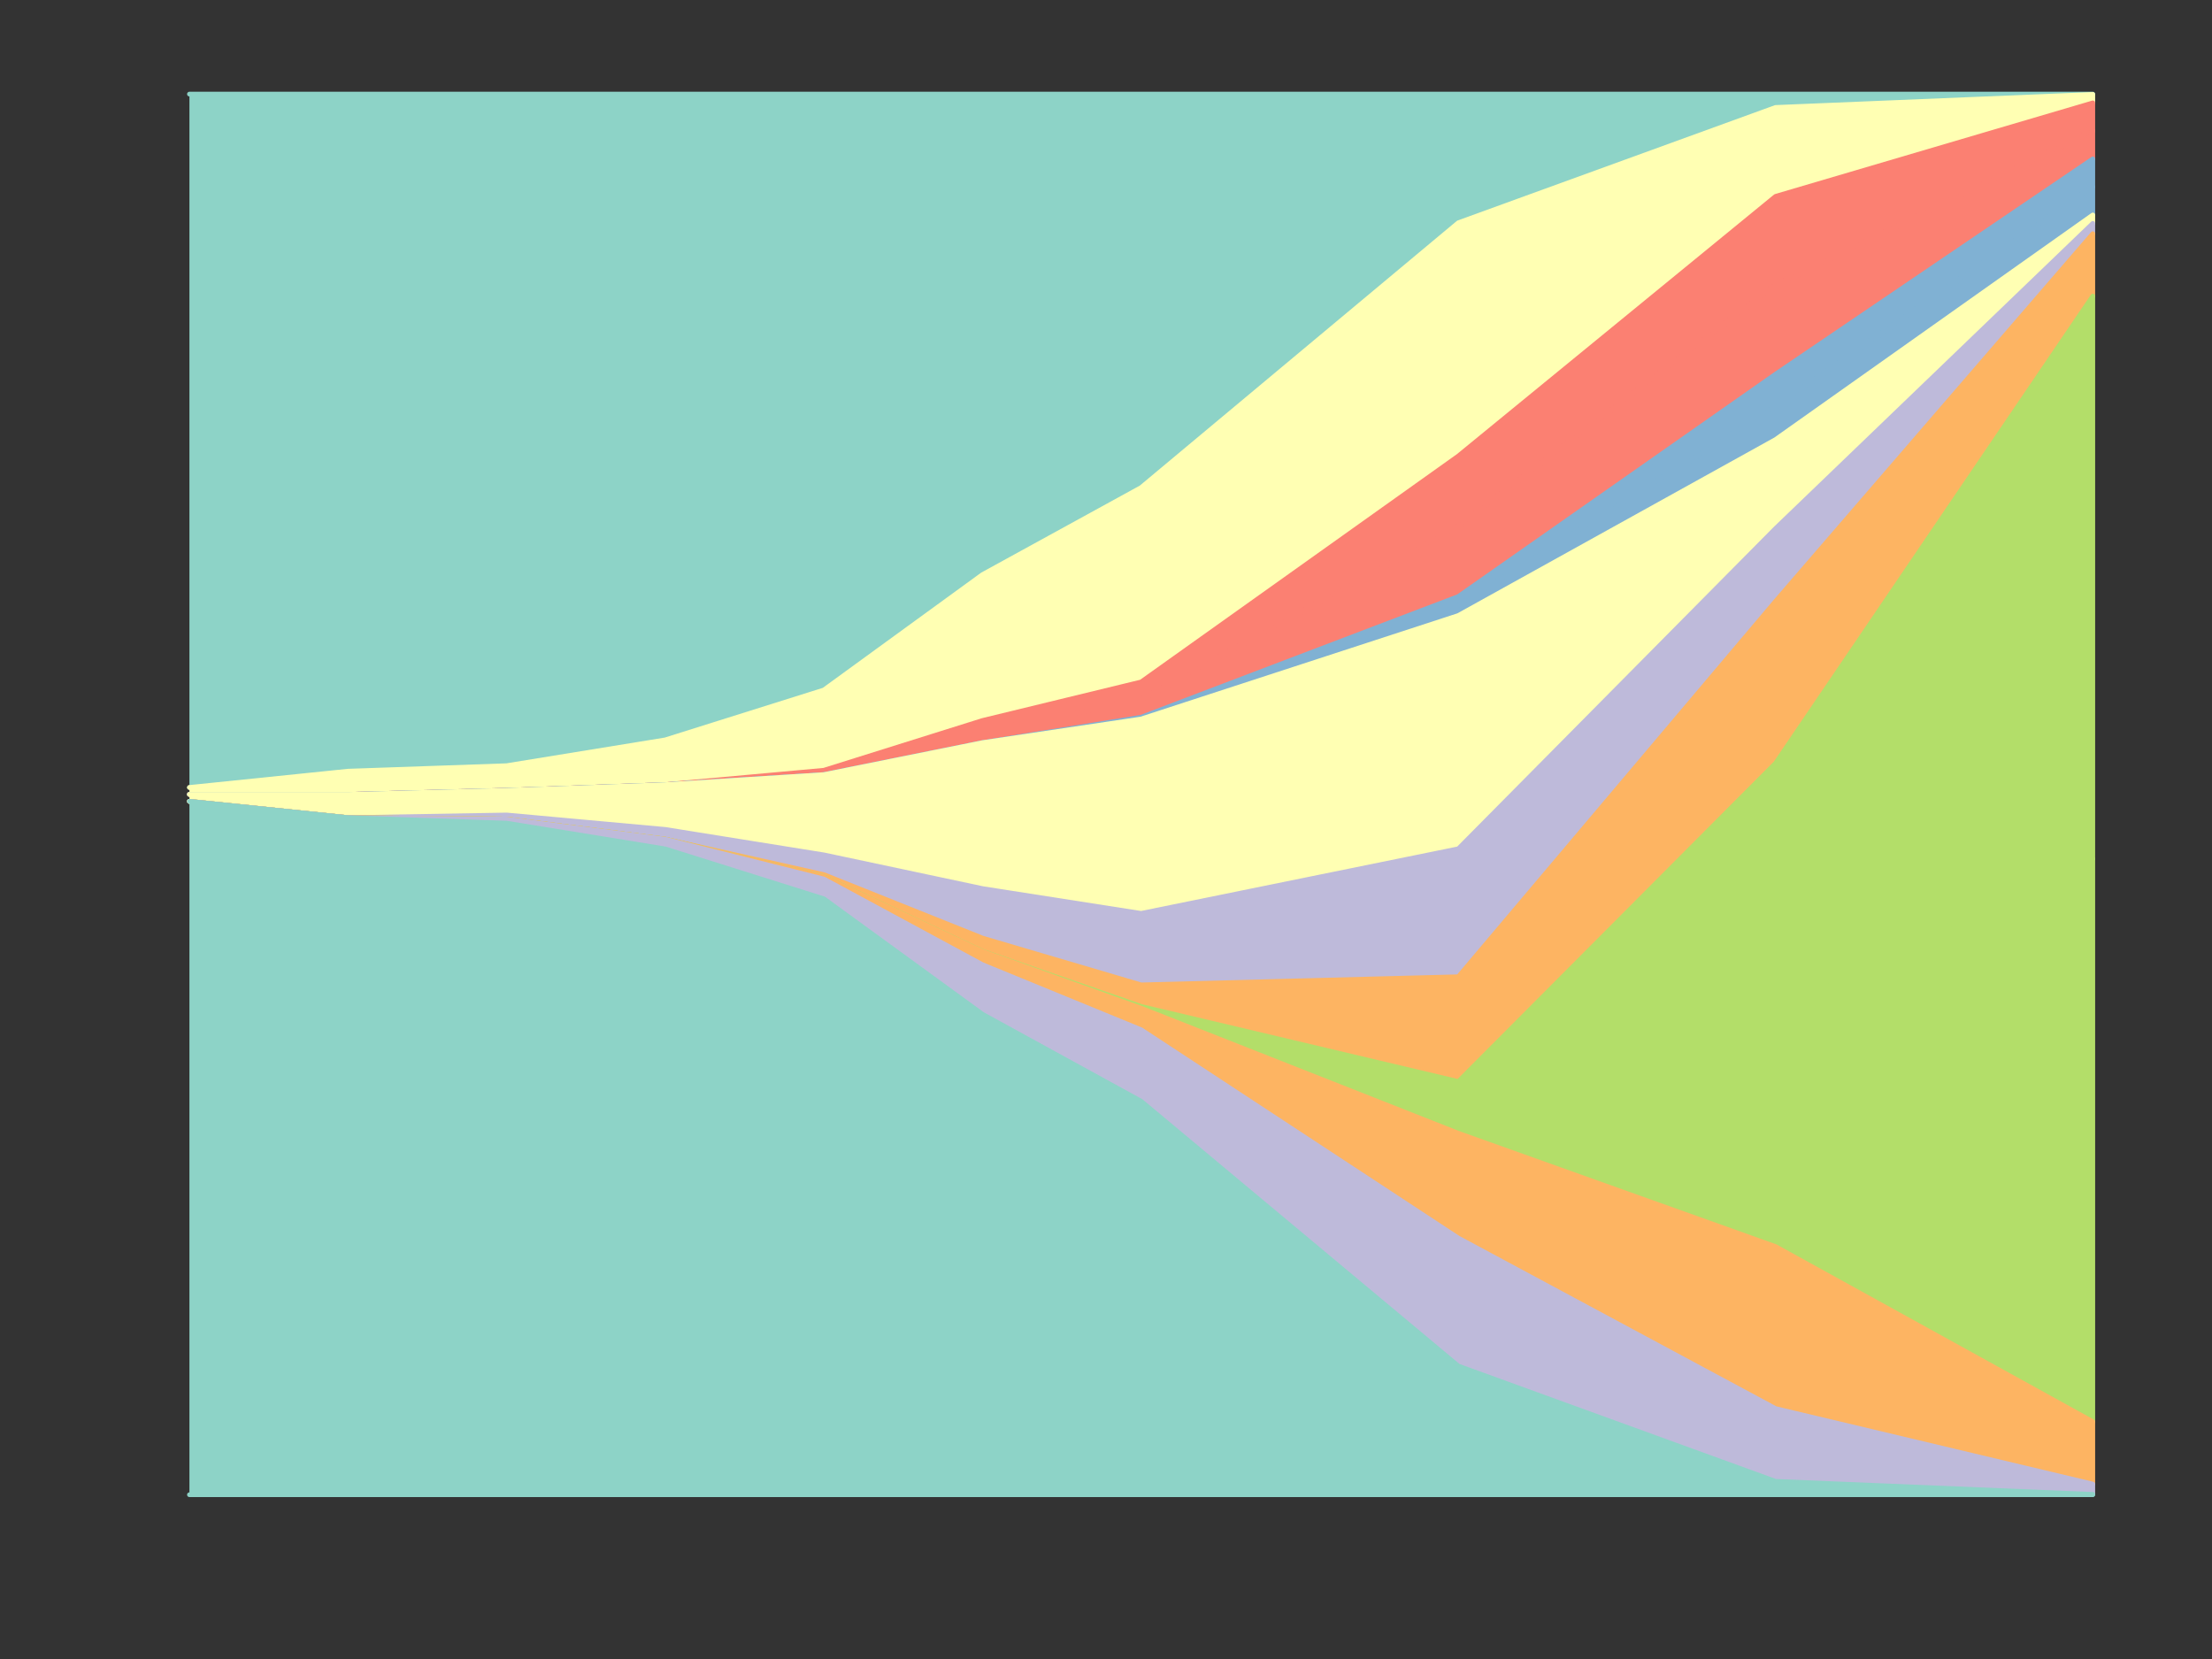 <?xml version='1.0' encoding='UTF-8' ?>
<svg xmlns='http://www.w3.org/2000/svg' xmlns:xlink='http://www.w3.org/1999/xlink' viewBox='0 0 504.00 378.00'>
<rect x="0" y="0" width="504.00" height="378.00" style="fill:#333333;stroke:none;opacity:1;fill-opacity:1"/>
<defs>
  <style type='text/css'><![CDATA[
    line, polyline, path, rect, circle {
      fill: none;
      stroke: #000000;
      stroke-linecap: round;
      stroke-linejoin: round;
      stroke-miterlimit: 10.00;
    }
  ]]></style>
</defs>
<rect width='100%' height='100%' style='stroke: none; fill: none;'/>
<rect x='0.00' y='0.00' width='504.00' height='378.00' style='stroke-width: 1.07; stroke: none;' />
<defs>
  <clipPath id='cpMjEuNDczOXw0OTguNTIxfDM1Ni41MjZ8NS40Nzk0NQ=='>
    <rect x='21.47' y='5.48' width='477.05' height='351.05' />
  </clipPath>
</defs>
<polyline points='43.16,21.44 79.30,21.44 115.44,21.44 151.58,21.44 187.72,21.44 223.86,21.44 260.00,21.44 332.28,21.44 404.56,21.44 476.84,21.44 476.84,21.51 404.56,24.48 332.28,50.75 260.00,111.09 223.86,130.92 187.72,157.21 151.58,168.58 115.44,174.46 79.30,175.71 43.16,179.42 ' style='stroke-width: 1.07; stroke: #8DD3C7; fill: #8DD3C7;' clip-path='url(#cpMjEuNDczOXw0OTguNTIxfDM1Ni41MjZ8NS40Nzk0NQ==)' />
<polyline points='43.16,179.42 79.30,175.71 115.44,174.46 151.58,168.58 187.72,157.21 223.86,130.92 260.00,111.09 332.28,50.75 404.56,24.48 476.84,21.51 476.84,23.44 404.56,44.74 332.28,103.90 260.00,155.38 223.86,164.16 187.72,175.50 151.58,178.78 115.44,180.07 79.30,181.00 43.16,181.00 ' style='stroke-width: 1.07; stroke: #FFFFB3; fill: #FFFFB3;' clip-path='url(#cpMjEuNDczOXw0OTguNTIxfDM1Ni41MjZ8NS40Nzk0NQ==)' />
<polyline points='43.16,181.00 79.30,181.00 115.44,180.07 151.58,178.78 187.72,175.50 223.86,164.16 260.00,155.38 332.28,103.90 404.56,44.74 476.84,23.44 476.84,29.82 404.56,64.99 332.28,119.90 260.00,159.40 223.86,166.69 187.72,176.00 151.58,178.78 115.44,180.07 79.30,181.00 43.16,181.00 ' style='stroke-width: 1.07; stroke: #FB8072; fill: #FB8072;' clip-path='url(#cpMjEuNDczOXw0OTguNTIxfDM1Ni41MjZ8NS40Nzk0NQ==)' />
<polyline points='43.16,181.00 79.30,181.00 115.44,180.07 151.58,178.78 187.72,176.00 223.86,166.69 260.00,159.40 332.28,119.90 404.56,64.99 476.84,29.82 476.84,36.21 404.56,85.25 332.28,135.91 260.00,163.42 223.86,169.21 187.72,176.49 151.58,178.78 115.44,180.07 79.30,181.00 43.16,181.00 ' style='stroke-width: 1.07; stroke: #FB8072; fill: #FB8072;' clip-path='url(#cpMjEuNDczOXw0OTguNTIxfDM1Ni41MjZ8NS40Nzk0NQ==)' />
<polyline points='43.16,181.00 79.30,181.00 115.44,180.07 151.58,178.78 187.72,176.49 223.86,169.21 260.00,163.42 332.28,135.91 404.56,85.25 476.84,36.21 476.84,42.59 404.56,92.70 332.28,138.08 260.00,163.62 223.86,169.21 187.72,176.49 151.58,178.78 115.44,180.07 79.30,181.00 43.16,181.00 ' style='stroke-width: 1.07; stroke: #80B1D3; fill: #80B1D3;' clip-path='url(#cpMjEuNDczOXw0OTguNTIxfDM1Ni41MjZ8NS40Nzk0NQ==)' />
<polyline points='43.16,181.00 79.30,181.00 115.44,180.07 151.58,178.78 187.72,176.49 223.86,169.21 260.00,163.62 332.28,138.08 404.56,92.70 476.84,42.59 476.84,48.98 404.56,100.15 332.28,140.24 260.00,163.82 223.86,169.21 187.72,176.49 151.58,178.78 115.44,180.07 79.30,181.00 43.16,181.00 ' style='stroke-width: 1.07; stroke: #80B1D3; fill: #80B1D3;' clip-path='url(#cpMjEuNDczOXw0OTguNTIxfDM1Ni41MjZ8NS40Nzk0NQ==)' />
<polyline points='43.16,181.00 79.30,181.00 115.44,180.07 151.58,178.78 187.72,176.49 223.86,169.21 260.00,163.82 332.28,140.24 404.56,100.15 476.84,48.98 476.84,50.90 404.56,120.41 332.28,193.39 260.00,208.11 223.86,202.46 187.72,194.78 151.58,188.98 115.44,185.69 79.30,186.30 43.16,182.58 ' style='stroke-width: 1.07; stroke: #FFFFB3; fill: #FFFFB3;' clip-path='url(#cpMjEuNDczOXw0OTguNTIxfDM1Ni41MjZ8NS40Nzk0NQ==)' />
<polyline points='43.16,182.58 79.30,186.30 115.44,185.69 151.58,188.98 187.72,194.78 223.86,202.46 260.00,208.11 332.28,193.39 404.56,120.41 476.84,50.90 476.84,53.25 404.56,137.00 332.28,222.55 260.00,224.40 223.86,213.74 187.72,199.28 151.58,191.20 115.44,186.62 79.30,186.30 43.16,182.58 ' style='stroke-width: 1.07; stroke: #BEBADA; fill: #BEBADA;' clip-path='url(#cpMjEuNDczOXw0OTguNTIxfDM1Ni41MjZ8NS40Nzk0NQ==)' />
<polyline points='43.16,182.58 79.30,186.30 115.44,186.62 151.58,191.20 187.72,199.28 223.86,213.74 260.00,224.40 332.28,222.55 404.56,137.00 476.84,53.25 476.84,67.46 404.56,173.90 332.28,246.43 260.00,229.31 223.86,216.77 187.72,199.78 151.58,191.20 115.44,186.62 79.30,186.30 43.16,182.58 ' style='stroke-width: 1.07; stroke: #FDB462; fill: #FDB462;' clip-path='url(#cpMjEuNDczOXw0OTguNTIxfDM1Ni41MjZ8NS40Nzk0NQ==)' />
<polyline points='43.16,182.58 79.30,186.30 115.44,186.62 151.58,191.20 187.72,199.78 223.86,216.77 260.00,229.31 332.28,246.43 404.56,173.90 476.84,67.46 476.84,195.69 404.56,228.97 332.28,252.32 260.00,229.51 223.86,216.77 187.72,199.78 151.58,191.20 115.44,186.62 79.30,186.30 43.16,182.58 ' style='stroke-width: 1.07; stroke: #B3DE69; fill: #B3DE69;' clip-path='url(#cpMjEuNDczOXw0OTguNTIxfDM1Ni41MjZ8NS40Nzk0NQ==)' />
<polyline points='43.16,182.58 79.30,186.30 115.44,186.62 151.58,191.20 187.72,199.78 223.86,216.77 260.00,229.51 332.28,252.32 404.56,228.97 476.84,195.69 476.84,323.93 404.56,284.03 332.28,258.21 260.00,229.71 223.86,216.77 187.72,199.78 151.58,191.20 115.44,186.62 79.30,186.30 43.16,182.58 ' style='stroke-width: 1.07; stroke: #B3DE69; fill: #B3DE69;' clip-path='url(#cpMjEuNDczOXw0OTguNTIxfDM1Ni41MjZ8NS40Nzk0NQ==)' />
<polyline points='43.16,182.58 79.30,186.30 115.44,186.62 151.58,191.20 187.72,199.78 223.86,216.77 260.00,229.71 332.28,258.21 404.56,284.03 476.84,323.93 476.84,338.14 404.56,320.94 332.28,282.09 260.00,234.62 223.86,219.80 187.72,200.28 151.58,191.20 115.44,186.62 79.30,186.30 43.16,182.58 ' style='stroke-width: 1.07; stroke: #FDB462; fill: #FDB462;' clip-path='url(#cpMjEuNDczOXw0OTguNTIxfDM1Ni41MjZ8NS40Nzk0NQ==)' />
<polyline points='43.16,182.58 79.30,186.30 115.44,186.62 151.58,191.20 187.72,200.28 223.86,219.80 260.00,234.62 332.28,282.09 404.56,320.94 476.84,338.14 476.84,340.49 404.56,337.52 332.28,311.25 260.00,250.91 223.86,231.09 187.72,204.79 151.58,193.42 115.44,187.55 79.30,186.30 43.16,182.58 ' style='stroke-width: 1.07; stroke: #BEBADA; fill: #BEBADA;' clip-path='url(#cpMjEuNDczOXw0OTguNTIxfDM1Ni41MjZ8NS40Nzk0NQ==)' />
<polyline points='43.16,182.58 79.30,186.30 115.44,187.55 151.58,193.42 187.72,204.79 223.86,231.09 260.00,250.91 332.28,311.25 404.56,337.52 476.84,340.49 476.84,340.57 404.56,340.57 332.28,340.57 260.00,340.57 223.86,340.57 187.72,340.57 151.58,340.57 115.44,340.57 79.30,340.57 43.16,340.57 ' style='stroke-width: 1.07; stroke: #8DD3C7; fill: #8DD3C7;' clip-path='url(#cpMjEuNDczOXw0OTguNTIxfDM1Ni41MjZ8NS40Nzk0NQ==)' />
<defs>
  <clipPath id='cpMHw1MDR8Mzc4fDA='>
    <rect x='0.00' y='0.00' width='504.00' height='378.00' />
  </clipPath>
</defs>
</svg>

